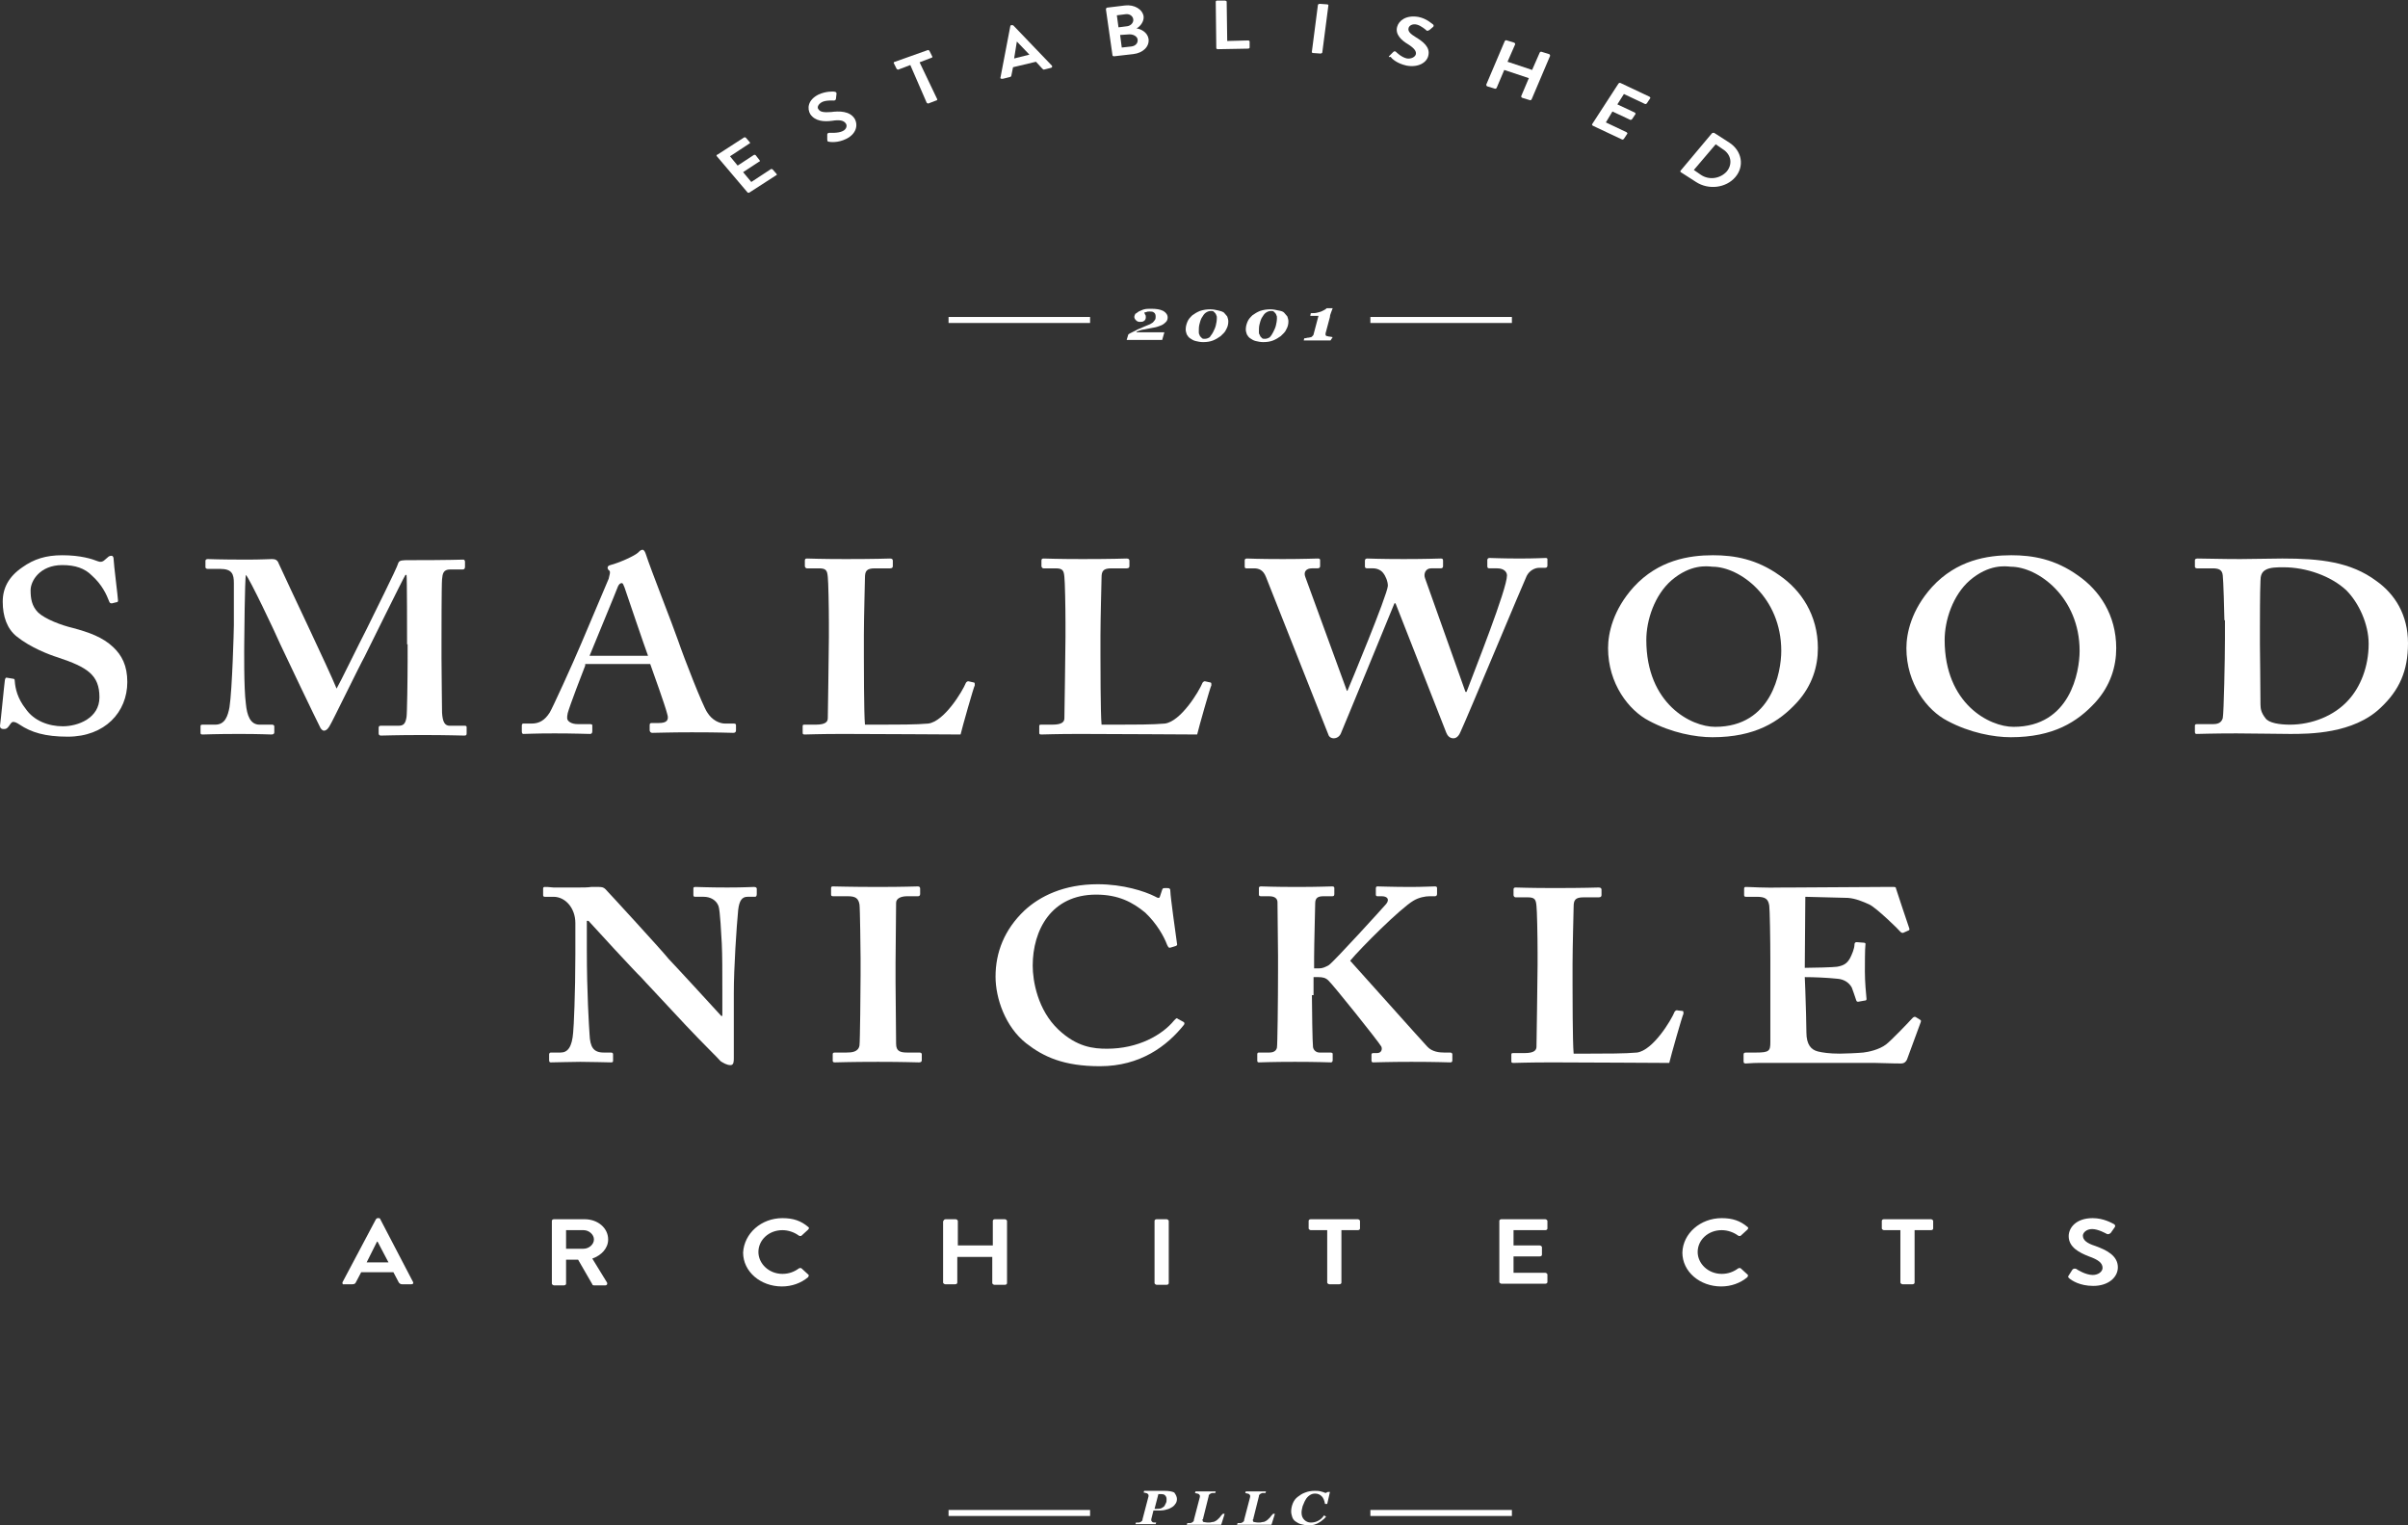 <?xml version="1.0" encoding="utf-8"?>
<!-- Generator: Adobe Illustrator 18.1.0, SVG Export Plug-In . SVG Version: 6.00 Build 0)  -->
<!DOCTYPE svg PUBLIC "-//W3C//DTD SVG 1.0//EN" "http://www.w3.org/TR/2001/REC-SVG-20010904/DTD/svg10.dtd">
<svg version="1.0" id="Layer_1" xmlns="http://www.w3.org/2000/svg" xmlns:xlink="http://www.w3.org/1999/xlink" x="0px" y="0px"
	 viewBox="0 0 440.7 279.1" enable-background="new 0 0 440.7 279.1" xml:space="preserve">
<rect x="0" y="0" width="440.7" height="279.1" fill="#333333" stroke="none"/>
<g>
	<g>
		<path fill="#FFFFFF" d="M2.4,124.2c0.2,0,0.3,0.1,0.3,0.4c0.1,1.4,0.5,3.2,2,5.1c1.5,2.2,4.2,3.2,6.8,3.2c2.8,0,6.7-1.5,6.7-5.3
			c0-4.1-2.2-5.5-7.6-7.3c-1.6-0.5-5-1.8-7.5-3.8c-1.8-1.4-2.6-3.7-2.6-6.4c0-2.5,1.1-4.6,3.6-6.3c2.1-1.5,4.3-2.2,7.3-2.2
			c3.4,0,5.5,0.7,6.5,1.1c0.5,0.2,0.8,0.1,1.1-0.1l0.7-0.6c0.2-0.2,0.4-0.3,0.7-0.3c0.3,0,0.4,0.3,0.4,0.7c0,0.7,0.8,7,0.8,7.5
			c0,0.2-0.1,0.3-0.3,0.3l-0.8,0.2c-0.2,0-0.4,0-0.5-0.3c-0.5-1.3-1.3-3.1-3.2-4.8c-1.3-1.3-3-1.9-5.4-1.9c-4.1,0-5.8,2.9-5.8,4.6
			c0,1.5,0.2,2.9,1.4,4.1c1.3,1.2,4.2,2.3,6.3,2.8c3,0.8,5.5,1.7,7.4,3.5c1.6,1.5,2.6,3.4,2.6,6.4c0,5.5-4.1,10-10.9,10
			c-4.2,0-6.7-0.8-8.8-2.2c-0.6-0.4-0.9-0.5-1.2-0.5s-0.5,0.4-0.8,0.8s-0.5,0.5-0.9,0.5S0,133.3,0,132.8c0.1-0.5,0.8-7.8,0.9-8.4
			c0.1-0.3,0.1-0.4,0.3-0.4L2.4,124.2z"/>
		<path fill="#FFFFFF" d="M74.5,117.9c0-1.4,0-12.5-0.1-12.7h-0.2c-0.4,0.6-6.9,13.8-7.5,15c-0.8,1.4-6,12.1-6.3,12.5
			c-0.2,0.4-0.6,1-1.1,1c-0.3,0-0.6-0.3-0.8-0.8c-0.2-0.3-6.9-14.3-7.2-15c-0.9-2.1-5.7-12.2-6.3-12.7c-0.2,0.6-0.3,12-0.3,12.5
			s-0.1,8.2,0.3,11.1c0.2,2.1,0.8,3.8,2.5,3.8h2.3c0.3,0,0.4,0.2,0.4,0.3v1.1c0,0.2-0.1,0.4-0.5,0.4c-0.5,0-2-0.1-5.9-0.1
			c-4.4,0-6.2,0.1-6.7,0.1c-0.4,0-0.4-0.1-0.4-0.4v-1.1c0-0.1,0-0.3,0.3-0.3h2.4c1.8,0,2.3-1.6,2.6-3.2c0.5-3.2,0.8-14.2,0.8-15
			v-7.7c0-1.6-0.3-2.6-2.5-2.6h-2.3c-0.3,0-0.4-0.2-0.4-0.3v-1.2c0-0.1,0.1-0.3,0.4-0.3c0.5,0,1.9,0.1,7.3,0.1
			c2.5,0,3.9-0.1,4.5-0.1s1,0.2,1.2,0.8c1.9,4.2,9.1,19.2,10.6,22.9c0.5-0.8,4.1-8.2,5.5-10.9c0.9-1.9,5.6-11.2,5.8-12.1
			c0.2-0.5,0.8-0.5,2-0.5c7.5,0,9.3-0.1,9.9-0.1c0.2,0,0.3,0.2,0.3,0.4v0.9c0,0.3-0.1,0.5-0.4,0.5h-2.3c-1.3,0-1.4,0.8-1.5,1.8
			c-0.1,1-0.1,10-0.1,11.2v3.2c0,2.7,0.1,9.3,0.1,10c0.1,1.7,0.5,2.4,1.4,2.4h2.8c0.3,0,0.3,0.2,0.3,0.3v1c0,0.3,0,0.5-0.4,0.5
			c-0.6,0-3.1-0.1-7.6-0.1c-5,0-7,0.1-7.7,0.1c-0.3,0-0.4-0.2-0.4-0.4v-1c0-0.3,0.1-0.4,0.4-0.4h3.2c0.9,0,1.3-0.3,1.5-1.6
			c0.1-0.5,0.2-6.9,0.2-10.5V117.9z"/>
		<path fill="#FFFFFF" d="M107.1,121.8c-0.4,1-2.9,7.5-3.2,8.7c-0.1,0.4-0.1,0.7-0.1,0.9c0,0.6,0.8,1.1,1.9,1.1h2.2
			c0.4,0,0.5,0.1,0.5,0.2v1.1c0,0.3-0.1,0.5-0.4,0.5c-0.7,0-2.9-0.1-6.5-0.1c-3.8,0-4.9,0.1-5.7,0.1c-0.3,0-0.3-0.3-0.3-0.6v-0.9
			c0-0.3,0.1-0.4,0.3-0.4h1.5c1.4,0,2.4-0.6,3.3-2c0.5-0.8,4.2-8.9,5.8-12.7l5-11.8c0.1-0.5,0.4-1.3,0.1-1.5
			c-0.2-0.1-0.3-0.4-0.3-0.5c0-0.2,0.1-0.4,0.5-0.5c1.6-0.4,4.5-1.7,5.1-2.3c0.3-0.3,0.5-0.5,0.8-0.5c0.3,0,0.5,0.5,0.6,0.8
			c0.9,2.8,4.9,12.9,5.9,15.8c1.2,3.5,4.5,11.9,5.3,13.1c0.9,1.5,2.3,2.1,3.3,2.1h1.6c0.3,0,0.4,0.1,0.4,0.3v0.9
			c0,0.3-0.1,0.5-0.5,0.5c-0.9,0-2-0.1-7.6-0.1c-4.3,0-6.1,0.1-7.2,0.1c-0.4,0-0.5-0.3-0.5-0.5v-0.9c0-0.3,0.1-0.4,0.4-0.4h1.3
			c1.4,0,1.9-0.5,1.5-1.7c-0.4-1.6-2.5-7.4-3.1-9.1H107.1z M118.6,120c-0.5-1.3-4-11.6-4.3-12.5c-0.2-0.5-0.3-0.8-0.5-0.8
			c-0.3,0-0.5,0.2-0.7,0.6c-0.2,0.6-4.8,11.7-5.2,12.7H118.6z"/>
		<path fill="#FFFFFF" d="M178.3,124.9c0.1,0.1,0.1,0.2,0.1,0.5c-0.2,0.3-2.3,7.7-2.6,9c-1.3,0-16.2-0.1-21.4-0.1
			c-4.6,0-6.5,0.1-7.1,0.1c-0.4,0-0.4-0.1-0.4-0.4v-1c0-0.3,0-0.4,0.3-0.4h2.1c1.9,0,2.2-0.6,2.2-1.2c0-0.8,0.2-12.1,0.2-14.8V114
			c0-2.9-0.1-7.7-0.2-8.4c-0.1-1.2-0.3-1.6-1.6-1.6h-2.2c-0.3,0-0.4-0.3-0.4-0.4v-1c0-0.3,0.1-0.4,0.4-0.4c0.5,0,2.4,0.1,7.1,0.1
			c5.6,0,7.7-0.1,8.1-0.1s0.5,0.2,0.5,0.4v1c0,0.2-0.1,0.4-0.5,0.4h-2.8c-1.5,0-1.8,0.5-1.8,1.7c0,0.6-0.2,7.4-0.2,10.5v3.9
			c0,0.8,0,10.5,0.2,12.5h2.9c2.9,0,6.6,0,8.7-0.2c2.9-0.4,6.2-5.8,6.9-7.5c0.2-0.2,0.3-0.3,0.6-0.2L178.3,124.9z"/>
		<path fill="#FFFFFF" d="M221.6,124.9c0.1,0.1,0.1,0.2,0.1,0.5c-0.2,0.3-2.3,7.7-2.6,9c-1.3,0-16.2-0.1-21.4-0.1
			c-4.6,0-6.5,0.1-7.1,0.1c-0.4,0-0.4-0.1-0.4-0.4v-1c0-0.3,0-0.4,0.3-0.4h2.1c1.9,0,2.2-0.6,2.2-1.2c0-0.8,0.2-12.1,0.2-14.8V114
			c0-2.9-0.1-7.7-0.2-8.4c-0.1-1.2-0.3-1.6-1.6-1.6h-2.2c-0.3,0-0.4-0.3-0.4-0.4v-1c0-0.3,0.1-0.4,0.4-0.4c0.5,0,2.4,0.1,7.1,0.1
			c5.6,0,7.7-0.1,8.1-0.1s0.5,0.2,0.5,0.4v1c0,0.2-0.1,0.4-0.5,0.4h-2.8c-1.5,0-1.8,0.5-1.8,1.7c0,0.6-0.2,7.4-0.2,10.5v3.9
			c0,0.8,0,10.5,0.2,12.5h2.9c2.9,0,6.6,0,8.7-0.2c2.9-0.4,6.2-5.8,6.9-7.5c0.2-0.2,0.3-0.3,0.6-0.2L221.6,124.9z"/>
		<path fill="#FFFFFF" d="M231.7,105.6c-0.5-1.3-1.3-1.6-2.2-1.6h-1.4c-0.2,0-0.3-0.1-0.3-0.3v-1.2c0-0.2,0.2-0.3,0.4-0.3
			c0.4,0,2,0.1,6.6,0.1c3.7,0,5.9-0.1,6.4-0.1c0.3,0,0.4,0.1,0.4,0.3v1.1c0,0.2-0.1,0.4-0.5,0.4h-1c-1,0-1.6,0.6-1.2,1.6l7.6,20.8
			l0.1,0c0.4-0.9,7.3-17.5,7.4-19.2c0-0.8-0.4-1.8-0.9-2.4c-0.4-0.5-1.1-0.8-1.8-0.8h-1.1c-0.2,0-0.4-0.1-0.4-0.3v-1.1
			c0-0.2,0.1-0.4,0.4-0.4c0.4,0,2.3,0.1,6.7,0.1c4.3,0,6.3-0.1,6.8-0.1c0.3,0,0.4,0.1,0.4,0.4v1c0,0.2-0.1,0.4-0.4,0.4h-1.8
			c-1,0-1.4,1-1.1,1.8l7.4,20.8h0.2c1.5-4,7.4-18.8,7.4-21.3c0-0.6-0.5-1.3-1.8-1.3h-1.4c-0.3,0-0.4-0.1-0.4-0.4v-1.1
			c0-0.2,0.1-0.4,0.4-0.4c0.5,0,2.3,0.1,5.5,0.1c2.9,0,4.4-0.1,4.8-0.1c0.2,0,0.3,0.1,0.3,0.2v1.2c0,0.2-0.1,0.4-0.4,0.4h-1.1
			c-0.8,0-1.8,0.5-2.3,1.5c-0.5,1-11,26.2-12.1,28.5c-0.2,0.5-0.6,1.2-1.3,1.2c-0.7,0-1.1-0.5-1.3-1l-9.3-23.7h-0.2
			c-0.5,1.3-9.6,23.3-9.8,23.8c-0.2,0.5-0.7,0.9-1.3,0.9c-0.5,0-0.9-0.3-1-0.7L231.7,105.6z"/>
		<path fill="#FFFFFF" d="M325.7,105.3c3.9,2.7,7,7.2,7,13.3c0,3.3-1,6.8-3.8,9.9c-3.3,3.6-7.7,6.4-15.5,6.4c-3.1,0-7.5-0.8-11.6-3
			c-3.7-1.9-7.5-6.8-7.5-13.3c0-2.7,0.9-7,4.7-11.2c4.5-4.9,10.1-5.8,14.5-5.8C317.4,101.6,321.5,102.3,325.7,105.3z M305.9,106.2
			c-3.1,2.7-4.6,7.3-4.6,10.9c0,11.7,8.2,15.9,12.6,15.9c10.4,0,12.1-10.1,12.1-13.9c0-9.8-7.6-15.4-12.6-15.4
			C312.4,103.6,309.4,103.2,305.9,106.2z"/>
		<path fill="#FFFFFF" d="M380.3,105.3c3.9,2.7,7,7.2,7,13.3c0,3.3-1,6.8-3.8,9.9c-3.3,3.6-7.7,6.4-15.5,6.4c-3.1,0-7.5-0.8-11.6-3
			c-3.7-1.9-7.5-6.8-7.5-13.3c0-2.7,0.9-7,4.7-11.2c4.5-4.9,10.1-5.8,14.5-5.8C372,101.6,376.1,102.3,380.3,105.3z M360.5,106.2
			c-3.1,2.7-4.6,7.3-4.6,10.9c0,11.7,8.2,15.9,12.6,15.9c10.4,0,12.1-10.1,12.1-13.9c0-9.8-7.6-15.4-12.6-15.4
			C367,103.6,364,103.2,360.5,106.2z"/>
		<path fill="#FFFFFF" d="M407.1,113.5c0-1.2-0.2-7.6-0.3-8.2c-0.1-1.1-0.8-1.3-1.9-1.3h-2.8c-0.2,0-0.4-0.1-0.4-0.3v-1.2
			c0-0.2,0.2-0.3,0.5-0.3c1.5,0,4.2,0.1,7.8,0.1c2.6,0,5.2-0.1,7.7-0.1c6.9,0,12.5,0.6,17.2,4.1c3.4,2.4,5.8,6.2,5.8,11.4
			c0,5.1-1.6,8.6-5,11.8c-5,4.8-13.1,4.8-16.6,4.8c-2,0-7.2-0.1-9.8-0.1c-4.5,0-6.6,0.1-7.3,0.1c-0.2,0-0.3-0.1-0.3-0.4v-1.1
			c0-0.2,0.1-0.3,0.4-0.3h3c1,0,1.5-0.4,1.7-1.1c0.2-0.9,0.4-11.1,0.4-14.5V113.5z M413.6,117.9c0,0.5,0.1,8.2,0.1,11
			c0,0.9,0.2,1.6,0.9,2.5c0.6,0.9,2.6,1.2,4.5,1.2c4,0,8.1-1.6,10.7-4.5c2.2-2.4,3.7-6.1,3.7-10.3c0-3.6-1.8-7.5-4.1-9.8
			c-2.8-2.6-7.3-4.2-11.5-4.2c-1.1,0-2.5,0-3.3,0.5c-0.7,0.4-0.9,1.1-0.9,2c-0.1,1.9-0.1,7.7-0.1,8.5V117.9z"/>
		<path fill="#FFFFFF" d="M107.4,173.9c0,7.7,0.4,14,0.5,15.4c0.1,2.3,0.7,3.3,2.6,3.3h1.3c0.4,0,0.4,0.2,0.4,0.4v1
			c0,0.3,0,0.4-0.4,0.4c-0.5,0-3.6-0.1-5.6-0.1c-1.3,0-4.8,0.1-5.4,0.1c-0.2,0-0.3-0.1-0.3-0.4v-1.1c0-0.1,0.1-0.3,0.3-0.3h1.8
			c1.3,0,2.1-1,2.3-3.7c0.1-0.8,0.4-7.1,0.4-14.3v-5.7c0-2.7-1.8-4.8-4-4.8h-1.6c-0.2,0-0.3-0.1-0.3-0.3v-1.2c0-0.2,0.1-0.3,0.3-0.3
			c0.3,0,0.7,0,1.6,0.1c0.9,0,2.3,0,4.6,0c0.9,0,1.6,0,2.3-0.1c0.7,0,1.1,0,1.4,0c0.6,0,0.9,0.1,1.2,0.4
			c0.5,0.5,10.6,11.5,11.6,12.8c0.7,0.7,8.8,9.5,9.6,10.4h0.2v-4.7c0-4,0-6.2-0.1-8.5c-0.1-1.7-0.3-6.1-0.6-6.9
			c-0.4-1.1-1.5-1.7-2.7-1.7h-1.6c-0.3,0-0.3-0.2-0.3-0.4v-1c0-0.3,0-0.4,0.4-0.4c0.6,0,2.3,0.1,5.8,0.1c3.1,0,4.3-0.1,4.9-0.1
			c0.4,0,0.5,0.2,0.5,0.3v1c0,0.3-0.1,0.5-0.3,0.5h-1.4c-1,0-1.5,0.7-1.7,2.4c-0.3,3.1-0.8,10.6-0.8,15.2v11.9c0,0.6,0,1.3-0.6,1.3
			c-0.7,0-1.3-0.4-1.8-0.7c-0.4-0.5-3.2-3.2-6.4-6.6c-3.6-3.9-7.6-8.1-8.2-8.8c-0.7-0.6-9-9.6-9.6-10.3h-0.3V173.9z"/>
		<path fill="#FFFFFF" d="M163.9,179.7c0,0.5,0.1,10.8,0.1,11.3c0,1.4,0.8,1.6,2.1,1.6h2.2c0.2,0,0.4,0.1,0.4,0.3v1.1
			c0,0.3-0.2,0.4-0.5,0.4c-0.6,0-2.7-0.1-7.5-0.1c-5.2,0-7.4,0.1-7.9,0.1c-0.3,0-0.4-0.1-0.4-0.3v-1.2c0-0.2,0.1-0.3,0.4-0.3h2.1
			c1,0,2.2-0.1,2.4-1.3c0.1-0.6,0.2-10.4,0.2-12.8v-3.2c0-1.1-0.1-9.2-0.2-9.8c-0.2-1.1-0.7-1.5-2.1-1.5h-2.7
			c-0.3,0-0.4-0.1-0.4-0.3v-1.2c0-0.2,0.1-0.3,0.3-0.3c0.6,0,3.3,0.1,8.3,0.1c4.9,0,6.6-0.1,7.3-0.1c0.3,0,0.4,0.2,0.4,0.4v1
			c0,0.3-0.2,0.4-0.4,0.4h-2c-1.1,0-2,0.4-2,1.2c0,0.5-0.1,10.4-0.1,10.9V179.7z"/>
		<path fill="#FFFFFF" d="M216.6,187c0.2,0.1,0.2,0.3,0.1,0.5c-3.1,3.9-8,7.6-15.4,7.6c-6.6,0-10.3-1.7-13.5-4.2
			c-3.8-3-5.6-8.2-5.6-12.2c0-4.4,1.6-8.6,5.3-12.1c2.8-2.6,7.2-4.8,13.4-4.8c4.7,0,8.6,1.3,10.4,2.2c0.7,0.4,0.9,0.4,1,0l0.4-1.2
			c0.1-0.3,0.2-0.3,0.8-0.3s0.7,0.1,0.7,0.7c0,0.8,1,8,1.2,9.4c0.1,0.3,0,0.4-0.2,0.5l-1,0.3c-0.3,0.1-0.4-0.1-0.6-0.5
			c-0.6-1.6-1.9-3.9-4-5.9c-2.3-1.9-4.9-3.3-9-3.3c-8.2,0-11.6,6.5-11.6,13c0,2.8,0.9,8.1,4.7,11.7c3.4,3.2,6.4,3.5,8.9,3.5
			c5.7,0,10.1-2.5,12.3-5.2c0.3-0.3,0.5-0.5,0.6-0.3L216.6,187z"/>
		<path fill="#FFFFFF" d="M240.1,182.1c0,2.3,0.1,8.8,0.2,9.5c0.1,0.6,0.6,1,1.2,1h2c0.2,0,0.4,0.1,0.4,0.2v1.2
			c0,0.2-0.1,0.4-0.3,0.4c-0.6,0-2.2-0.1-6.6-0.1s-6.1,0.1-6.6,0.1c-0.2,0-0.3-0.1-0.3-0.3v-1.2c0-0.2,0.1-0.3,0.3-0.3h1.9
			c0.9,0,1.3-0.4,1.4-0.9c0.1-0.4,0.2-8.6,0.2-14.1V175c0-0.8-0.1-9.5-0.1-9.9c0-0.5-0.3-1.1-1.5-1.1h-1.5c-0.3,0-0.4-0.1-0.4-0.3
			v-1.2c0-0.2,0.1-0.3,0.4-0.3c0.6,0,2.2,0.1,6.6,0.1c4,0,5.7-0.1,6.4-0.1c0.3,0,0.4,0.1,0.4,0.3v1.1c0,0.3-0.1,0.4-0.4,0.4h-1.6
			c-1,0-1.5,0.3-1.5,1.3c0,0.7-0.2,7.7-0.2,9.9v2h0.9c0.6,0,1.1-0.2,1.8-0.6c1-0.7,9.9-10.5,10.5-11.2c0.7-0.9,0.1-1.4-0.8-1.4h-0.8
			c-0.2,0-0.3-0.1-0.3-0.3v-1.1c0-0.3,0.1-0.4,0.3-0.4c0.6,0,2.7,0.1,6.1,0.1c2.1,0,3.8-0.1,4.4-0.1c0.3,0,0.4,0.1,0.4,0.3v1.1
			c0,0.3-0.2,0.4-0.4,0.4h-1c-0.7,0-1.9,0.2-2.9,0.8c-2.4,1.4-9.7,8.7-11.6,11c2.1,2.3,12.6,14.1,14.1,15.7c0.9,1,2.3,1.1,3.1,1.1
			h1.1c0.3,0,0.4,0.2,0.4,0.3v1.1c0,0.3-0.1,0.4-0.4,0.4c-0.5,0-2.4-0.1-7.1-0.1c-4.3,0-6.3,0.1-7,0.1c-0.2,0-0.3-0.1-0.3-0.4V193
			c0-0.2,0.1-0.3,0.3-0.3h0.7c0.9,0,1-0.8,0.8-1.2c-0.5-0.9-8.9-11.4-9.7-12.1c-0.5-0.5-1.1-0.6-1.8-0.6h-0.9V182.1z"/>
		<path fill="#FFFFFF" d="M308,185c0.1,0.1,0.1,0.2,0.1,0.5c-0.2,0.3-2.3,7.7-2.6,9c-1.3,0-16.2-0.1-21.4-0.1
			c-4.6,0-6.5,0.1-7.1,0.1c-0.4,0-0.4-0.1-0.4-0.4v-1c0-0.3,0-0.4,0.3-0.4h2.1c1.9,0,2.2-0.6,2.2-1.2c0-0.8,0.2-12.1,0.2-14.8v-2.5
			c0-2.9-0.1-7.7-0.2-8.4c-0.1-1.2-0.3-1.6-1.6-1.6h-2.2c-0.3,0-0.4-0.3-0.4-0.4v-1c0-0.3,0.1-0.4,0.4-0.4c0.5,0,2.4,0.1,7.1,0.1
			c5.6,0,7.7-0.1,8.1-0.1s0.5,0.2,0.5,0.4v1c0,0.2-0.1,0.4-0.5,0.4h-2.8c-1.5,0-1.8,0.5-1.8,1.7c0,0.6-0.2,7.4-0.2,10.5v3.9
			c0,0.8,0,10.5,0.2,12.5h2.9c2.9,0,6.6,0,8.7-0.2c2.9-0.4,6.2-5.8,6.9-7.5c0.2-0.2,0.3-0.3,0.6-0.2L308,185z"/>
		<path fill="#FFFFFF" d="M330.4,181.2c0.1,2.4,0.2,6.8,0.2,7.7c0,2.3,0.9,3.2,2.1,3.5c0.8,0.2,2.1,0.4,4,0.4c0.9,0,3.3-0.1,4.3-0.2
			c0.9-0.1,2.9-0.5,4.2-1.5c0.9-0.7,3.8-3.7,4.8-4.8c0.2-0.2,0.4-0.3,0.6-0.2l0.8,0.5c0.2,0.1,0.2,0.2,0.1,0.5l-2.5,6.8
			c-0.2,0.4-0.5,0.7-1.1,0.7c-0.3,0-1.4,0-4.6-0.1c-3.2,0-8.6,0-17.2,0c-1.9,0-3.3,0-4.4,0c-1,0-1.8,0.1-2.2,0.1
			c-0.3,0-0.4-0.1-0.4-0.4V193c0-0.3,0.1-0.4,0.5-0.4h1.8c2.4,0,2.6-0.3,2.6-1.9v-15.1c0-3.7-0.1-9.3-0.2-9.9
			c-0.2-1.2-0.7-1.6-2.3-1.6h-2c-0.2,0-0.3-0.1-0.3-0.3v-1.2c0-0.2,0.1-0.3,0.3-0.3c1.1,0,3,0.2,7.2,0.1h1.4
			c2.3,0,14.1-0.1,16.4-0.1c0.8,0,1.8,0,2.1,0c0.3,0,0.4,0.1,0.4,0.3c0.2,0.6,2.2,6.7,2.4,7.2c0.1,0.3,0.1,0.4-0.2,0.5l-0.9,0.4
			c-0.2,0-0.3,0-0.5-0.2c-0.2-0.3-4.4-4.4-5.7-5c-1.1-0.5-2.5-1.1-3.9-1.2l-7.8-0.2l-0.1,13c1.5,0,5.3-0.1,5.9-0.2
			c1.1-0.2,1.8-0.5,2.4-1.6c0.3-0.6,0.8-1.7,0.8-2.5c0-0.3,0.2-0.4,0.4-0.4l1.3,0.1c0.2,0,0.4,0.1,0.3,0.4c-0.1,0.7-0.1,3.7-0.1,4.9
			c0,1.8,0.2,4,0.3,5c0,0.2-0.1,0.3-0.4,0.3l-1.1,0.2c-0.2,0-0.3,0-0.4-0.3c-0.2-0.7-0.6-1.7-0.8-2.3c-0.5-0.9-1.4-1.5-2.6-1.6
			c-1.9-0.2-4.3-0.3-6-0.3L330.4,181.2z"/>
		<path fill="#FFFFFF" d="M62.7,234.6l6.1-11.5c0.1-0.1,0.2-0.2,0.3-0.2h0.2c0.2,0,0.3,0.1,0.3,0.2l6,11.5c0.1,0.2,0,0.4-0.3,0.4
			h-1.7c-0.3,0-0.4-0.1-0.6-0.3l-1-1.9h-5.9l-1,1.9c-0.1,0.2-0.3,0.3-0.6,0.3H63C62.7,235.1,62.6,234.8,62.7,234.6z M71.1,231
			l-2-3.8h-0.1l-1.9,3.8H71.1z"/>
		<path fill="#FFFFFF" d="M101,223.4c0-0.2,0.2-0.3,0.4-0.3h5.6c2.4,0,4.3,1.6,4.3,3.7c0,1.6-1.2,2.9-2.9,3.5l2.7,4.4
			c0.1,0.2,0,0.5-0.3,0.5h-2.1c-0.2,0-0.3-0.1-0.3-0.2l-2.6-4.5h-2.2v4.4c0,0.2-0.2,0.3-0.4,0.3h-1.8c-0.2,0-0.4-0.2-0.4-0.3V223.4z
			 M106.8,228.5c1,0,1.9-0.8,1.9-1.7c0-0.9-0.9-1.7-1.9-1.7h-3.2v3.4H106.8z"/>
		<path fill="#FFFFFF" d="M143.2,222.9c2,0,3.4,0.5,4.7,1.6c0.2,0.1,0.2,0.3,0,0.5l-1.2,1.1c-0.1,0.1-0.3,0.1-0.5,0
			c-0.8-0.6-1.9-1-3-1c-2.5,0-4.4,1.8-4.4,4c0,2.1,1.9,4,4.4,4c1.2,0,2.2-0.4,3-1c0.2-0.1,0.4-0.1,0.5,0l1.2,1.1
			c0.2,0.1,0.1,0.3,0,0.5c-1.3,1.1-3,1.7-4.8,1.7c-3.9,0-7.1-2.7-7.1-6.2C136.2,225.7,139.3,222.9,143.2,222.9z"/>
		<path fill="#FFFFFF" d="M172.7,223.4c0-0.2,0.2-0.3,0.4-0.3h1.8c0.2,0,0.4,0.2,0.4,0.3v4.5h6.4v-4.5c0-0.2,0.2-0.3,0.4-0.3h1.8
			c0.2,0,0.4,0.2,0.4,0.3v11.4c0,0.2-0.2,0.3-0.4,0.3H182c-0.2,0-0.4-0.2-0.4-0.3V230h-6.4v4.7c0,0.2-0.2,0.3-0.4,0.3H173
			c-0.2,0-0.4-0.2-0.4-0.3V223.4z"/>
		<path fill="#FFFFFF" d="M211.3,223.4c0-0.2,0.2-0.3,0.4-0.3h1.8c0.2,0,0.4,0.2,0.4,0.3v11.4c0,0.2-0.2,0.3-0.4,0.3h-1.8
			c-0.2,0-0.4-0.2-0.4-0.3V223.4z"/>
		<path fill="#FFFFFF" d="M242.9,225.1h-3c-0.2,0-0.4-0.2-0.4-0.3v-1.4c0-0.2,0.2-0.3,0.4-0.3h8.6c0.2,0,0.4,0.2,0.4,0.3v1.4
			c0,0.2-0.2,0.3-0.4,0.3h-3v9.6c0,0.2-0.2,0.3-0.4,0.3h-1.8c-0.2,0-0.4-0.2-0.4-0.3V225.1z"/>
		<path fill="#FFFFFF" d="M274.4,223.4c0-0.2,0.2-0.3,0.4-0.3h8c0.2,0,0.4,0.2,0.4,0.3v1.4c0,0.2-0.2,0.3-0.4,0.3H277v2.8h4.8
			c0.2,0,0.4,0.2,0.4,0.3v1.4c0,0.2-0.2,0.3-0.4,0.3H277v3h5.8c0.2,0,0.4,0.2,0.4,0.3v1.4c0,0.2-0.2,0.3-0.4,0.3h-8
			c-0.2,0-0.4-0.2-0.4-0.3V223.4z"/>
		<path fill="#FFFFFF" d="M315.1,222.9c2,0,3.4,0.5,4.7,1.6c0.2,0.1,0.2,0.3,0,0.5l-1.2,1.1c-0.1,0.1-0.3,0.1-0.5,0
			c-0.8-0.6-1.9-1-3-1c-2.5,0-4.4,1.8-4.4,4c0,2.1,1.9,4,4.4,4c1.2,0,2.2-0.4,3-1c0.2-0.1,0.4-0.1,0.5,0l1.2,1.1
			c0.2,0.1,0.1,0.3,0,0.5c-1.3,1.1-3,1.7-4.8,1.7c-3.9,0-7.1-2.7-7.1-6.2C308,225.7,311.2,222.9,315.1,222.9z"/>
		<path fill="#FFFFFF" d="M347.8,225.1h-3c-0.2,0-0.4-0.2-0.4-0.3v-1.4c0-0.2,0.2-0.3,0.4-0.3h8.6c0.2,0,0.4,0.2,0.4,0.3v1.4
			c0,0.2-0.2,0.3-0.4,0.3h-3v9.6c0,0.2-0.2,0.3-0.4,0.3h-1.8c-0.2,0-0.4-0.2-0.4-0.3V225.1z"/>
		<path fill="#FFFFFF" d="M378.6,233.4l0.7-1.1c0.2-0.2,0.5-0.2,0.7-0.1c0.1,0.1,1.7,1.1,3,1.1c1,0,1.8-0.6,1.8-1.3
			c0-0.9-0.8-1.5-2.5-2.1c-1.8-0.7-3.7-1.7-3.7-3.7c0-1.5,1.3-3.3,4.4-3.3c2,0,3.5,0.9,3.9,1.1c0.2,0.1,0.3,0.4,0.1,0.6l-0.7,1
			c-0.2,0.2-0.5,0.3-0.7,0.2c-0.2-0.1-1.6-0.9-2.7-0.9c-1.1,0-1.7,0.7-1.7,1.2c0,0.8,0.7,1.4,2.3,1.9c1.9,0.7,4.1,1.7,4.1,3.9
			c0,1.8-1.7,3.4-4.5,3.4c-2.5,0-3.9-1-4.3-1.3C378.5,233.7,378.4,233.7,378.6,233.4z"/>
	</g>
	<g>
		<path fill="#FFFFFF" d="M131.2,28.6c-0.1-0.1-0.1-0.3,0.1-0.3l4.8-3.1c0.1-0.1,0.3-0.1,0.4,0l0.7,0.8c0.1,0.1,0.1,0.3-0.1,0.3
			l-3.5,2.3l1.4,1.7l2.9-1.9c0.1-0.1,0.3-0.1,0.4,0l0.7,0.9c0.1,0.1,0.1,0.3-0.1,0.3l-2.9,1.9l1.5,1.8l3.5-2.3
			c0.1-0.1,0.3-0.1,0.4,0l0.7,0.8c0.1,0.1,0.1,0.3-0.1,0.3l-4.8,3.1c-0.1,0.1-0.3,0.1-0.4,0L131.2,28.6z"/>
		<path fill="#FFFFFF" d="M151.4,25.5l0-0.9c0-0.2,0.2-0.3,0.4-0.3c0.1,0,1.6,0.1,2.4-0.3c0.7-0.3,0.9-1,0.6-1.4
			c-0.4-0.6-1.2-0.7-2.5-0.5c-1.5,0.2-3.1,0.1-4-1.2c-0.6-1-0.5-2.6,1.5-3.6c1.3-0.6,2.7-0.6,3-0.5c0.2,0,0.3,0.2,0.3,0.3l-0.1,0.9
			c0,0.2-0.1,0.4-0.4,0.4c-0.1,0-1.5-0.1-2.2,0.3c-0.7,0.4-0.9,1-0.6,1.3c0.3,0.5,1,0.6,2.3,0.5c1.5-0.2,3.4-0.2,4.3,1.2
			c0.7,1.2,0.3,2.8-1.5,3.7c-1.6,0.8-3,0.6-3.4,0.5C151.5,25.8,151.4,25.8,151.4,25.5z"/>
		<path fill="#FFFFFF" d="M166.6,11.9l-2.1,0.8c-0.1,0.1-0.3,0-0.4-0.1l-0.5-1c-0.1-0.1,0-0.3,0.2-0.3l5.9-2.1
			c0.2-0.1,0.3,0,0.4,0.1l0.5,1c0.1,0.1,0,0.3-0.2,0.3l-2.1,0.8l3.2,6.7c0.1,0.1,0,0.3-0.2,0.3l-1.3,0.5c-0.1,0.1-0.3,0-0.4-0.1
			L166.6,11.9z"/>
		<path fill="#FFFFFF" d="M183.1,14.2l1.8-9.4c0-0.1,0.1-0.2,0.2-0.2l0.1,0c0.1,0,0.2,0,0.3,0.1l7,7.3c0.1,0.1,0.1,0.3-0.1,0.4
			l-1.2,0.3c-0.2,0.1-0.3,0-0.5-0.2l-1.1-1.2l-4.2,1l-0.3,1.5c0,0.1-0.1,0.3-0.3,0.3l-1.2,0.3C183.2,14.5,183,14.3,183.1,14.2z
			 M188.4,10l-2.3-2.4l0,0l-0.5,3.1L188.4,10z"/>
		<path fill="#FFFFFF" d="M202.4,1.7c0-0.1,0.1-0.3,0.2-0.3l3.3-0.4c1.7-0.2,3.2,0.7,3.4,2c0.1,1-0.7,1.9-1.3,2.2
			c0.8,0.1,2,0.7,2.2,1.9c0.2,1.4-1,2.6-2.8,2.8l-3.5,0.4c-0.2,0-0.3-0.1-0.3-0.2L202.4,1.7z M206.3,4.8c0.7-0.1,1.2-0.7,1.1-1.3
			c-0.1-0.6-0.7-1-1.4-0.9l-1.6,0.2l0.3,2.2L206.3,4.8z M207.1,8.5c0.7-0.1,1.2-0.6,1.1-1.3c-0.1-0.6-0.9-1-1.7-0.9L205,6.4l0.3,2.3
			L207.1,8.5z"/>
		<path fill="#FFFFFF" d="M222.5,0.3c0-0.1,0.1-0.2,0.3-0.2l1.4,0c0.1,0,0.3,0.1,0.3,0.2l0.1,7.2l3.8-0.1c0.2,0,0.3,0.1,0.3,0.2
			l0,1.1c0,0.1-0.1,0.2-0.3,0.2L222.9,9c-0.2,0-0.3-0.1-0.3-0.2L222.5,0.3z"/>
		<path fill="#FFFFFF" d="M241.2,0.9c0-0.1,0.2-0.2,0.3-0.2l1.4,0.1c0.1,0,0.3,0.1,0.2,0.3l-1.1,8.5c0,0.1-0.2,0.2-0.3,0.2l-1.4-0.1
			c-0.1,0-0.3-0.1-0.2-0.3L241.2,0.9z"/>
		<path fill="#FFFFFF" d="M254.3,10.2l0.7-0.7c0.2-0.2,0.4-0.1,0.5,0c0.1,0.1,1,1,2,1.2c0.7,0.1,1.4-0.2,1.6-0.7
			c0.2-0.6-0.3-1.2-1.4-1.9c-1.2-0.7-2.4-1.8-2-3.2c0.3-1.1,1.6-2.2,3.9-1.8c1.5,0.3,2.4,1.2,2.7,1.4c0.1,0.1,0.1,0.3,0,0.4
			l-0.7,0.6c-0.2,0.1-0.4,0.2-0.5,0.1c-0.1-0.1-1-0.9-1.8-1.1c-0.8-0.2-1.4,0.2-1.5,0.6c-0.2,0.6,0.3,1.1,1.3,1.7
			c1.3,0.8,2.7,1.8,2.3,3.4c-0.3,1.3-1.9,2.2-4,1.8c-1.8-0.4-2.7-1.3-2.9-1.6C254.1,10.5,254.1,10.4,254.3,10.2z"/>
		<path fill="#FFFFFF" d="M275.4,7.5c0.1-0.1,0.2-0.2,0.4-0.1l1.3,0.4c0.2,0.1,0.2,0.2,0.2,0.3l-1.4,3.2l4.5,1.5l1.4-3.2
			c0.1-0.1,0.2-0.2,0.4-0.1l1.3,0.4c0.1,0,0.2,0.2,0.2,0.3l-3.4,8c-0.1,0.1-0.2,0.2-0.4,0.1l-1.3-0.4c-0.2-0.1-0.2-0.2-0.2-0.3
			l1.4-3.3l-4.5-1.5l-1.4,3.3c-0.1,0.1-0.2,0.2-0.4,0.1l-1.3-0.4c-0.1,0-0.2-0.2-0.2-0.3L275.4,7.5z"/>
		<path fill="#FFFFFF" d="M296.2,15.3c0.1-0.1,0.2-0.2,0.4-0.1l5.3,2.5c0.1,0.1,0.2,0.2,0.1,0.3l-0.6,0.9c-0.1,0.1-0.2,0.2-0.4,0.1
			l-3.8-1.8l-1.2,1.9l3.2,1.5c0.1,0.1,0.2,0.2,0.1,0.3l-0.6,0.9c-0.1,0.1-0.3,0.2-0.4,0.1l-3.2-1.5l-1.2,2l3.8,1.8
			c0.1,0.1,0.2,0.2,0.1,0.3l-0.6,0.9c-0.1,0.1-0.2,0.2-0.4,0.1l-5.3-2.5c-0.1-0.1-0.2-0.2-0.1-0.3L296.2,15.3z"/>
		<path fill="#FFFFFF" d="M313.3,24.4c0.1-0.1,0.3-0.1,0.4-0.1l2.8,1.8c2.3,1.5,2.8,4.3,1.1,6.3c-1.7,2-4.9,2.4-7.2,0.9l-2.8-1.8
			c-0.1-0.1-0.1-0.2,0-0.3L313.3,24.4z M311.3,32c1.5,1,3.5,0.7,4.7-0.6c1.1-1.3,0.9-3.1-0.7-4.1l-1.3-0.9l-4,4.7L311.3,32z"/>
	</g>
	<g>
		<g>
			<path fill="#FFFFFF" d="M215.4,274.3c0,0.3-0.1,0.7-0.3,0.9c-0.2,0.3-0.4,0.5-0.8,0.7c-0.3,0.2-0.7,0.3-1.1,0.4
				c-0.4,0.1-0.9,0.1-1.4,0.1h-0.7l-0.4,1.6c0,0,0,0.1,0,0.1c0,0,0,0.1,0,0.1c0,0.1,0.1,0.2,0.2,0.3c0.1,0.1,0.3,0.1,0.7,0.1
				l-0.1,0.3h-3.7l0.1-0.3c0.1,0,0.2,0,0.4,0c0.2,0,0.3,0,0.4-0.1c0.1,0,0.2-0.1,0.3-0.2c0.1-0.1,0.1-0.2,0.1-0.3l1.1-4.2
				c0-0.1,0-0.1,0-0.1c0,0,0-0.1,0-0.1c0-0.1-0.1-0.2-0.2-0.3c-0.1-0.1-0.4-0.1-0.7-0.2l0.1-0.3h3.7c0.8,0,1.4,0.1,1.8,0.3
				C215.2,273.5,215.4,273.9,215.4,274.3z M213.4,275c0.1-0.2,0.1-0.4,0.1-0.7c0-0.3-0.1-0.5-0.3-0.7c-0.2-0.2-0.5-0.2-0.9-0.2H212
				l-0.7,2.7h0.3c0.3,0,0.6,0,0.9-0.1c0.2-0.1,0.4-0.2,0.6-0.4C213.2,275.4,213.3,275.2,213.4,275z"/>
			<path fill="#FFFFFF" d="M224.1,277.1l-0.6,1.9h-6.3l0.1-0.3c0.1,0,0.2,0,0.4,0s0.3,0,0.4-0.1c0.1,0,0.2-0.1,0.3-0.2
				c0.1-0.1,0.1-0.2,0.1-0.3l1.1-4.2c0-0.1,0-0.1,0-0.1c0,0,0-0.1,0-0.1c0-0.1-0.1-0.2-0.2-0.3c-0.1-0.1-0.4-0.1-0.7-0.2l0.1-0.3
				h3.7l-0.1,0.3c-0.1,0-0.2,0-0.4,0c-0.2,0-0.3,0-0.4,0.1c-0.1,0-0.2,0.1-0.3,0.2c-0.1,0.1-0.1,0.2-0.1,0.3l-1,4
				c0,0.1,0,0.2-0.1,0.2s0,0.1,0,0.2c0,0.2,0.1,0.3,0.2,0.3s0.4,0.1,0.8,0.1c0.3,0,0.5,0,0.8-0.1c0.3,0,0.4-0.1,0.6-0.2
				c0.2-0.1,0.4-0.3,0.7-0.6c0.2-0.3,0.4-0.5,0.6-0.7H224.1z"/>
			<path fill="#FFFFFF" d="M233.3,277.1l-0.6,1.9h-6.3l0.1-0.3c0.1,0,0.2,0,0.4,0c0.2,0,0.3,0,0.4-0.1c0.1,0,0.2-0.1,0.3-0.2
				c0.1-0.1,0.1-0.2,0.1-0.3l1.1-4.2c0-0.1,0-0.1,0-0.1c0,0,0-0.1,0-0.1c0-0.1-0.1-0.2-0.2-0.3c-0.1-0.1-0.4-0.1-0.7-0.2l0.1-0.3
				h3.7l-0.1,0.3c-0.1,0-0.2,0-0.4,0c-0.2,0-0.3,0-0.4,0.1c-0.1,0-0.2,0.1-0.3,0.2c-0.1,0.1-0.1,0.2-0.1,0.3l-1,4
				c0,0.1,0,0.2-0.1,0.2c0,0.1,0,0.1,0,0.2c0,0.2,0.1,0.3,0.2,0.3s0.4,0.1,0.8,0.1c0.3,0,0.5,0,0.8-0.1c0.3,0,0.4-0.1,0.6-0.2
				c0.2-0.1,0.4-0.3,0.7-0.6c0.2-0.3,0.4-0.5,0.6-0.7H233.3z"/>
			<path fill="#FFFFFF" d="M239.3,279.1c-0.4,0-0.8-0.1-1.2-0.2c-0.4-0.1-0.7-0.3-1-0.5c-0.3-0.2-0.5-0.5-0.6-0.8
				c-0.1-0.3-0.2-0.7-0.2-1c0-0.5,0.1-1,0.3-1.5c0.2-0.5,0.5-0.9,0.9-1.2c0.4-0.3,0.8-0.6,1.4-0.8c0.5-0.2,1.1-0.3,1.7-0.3
				c0.4,0,0.7,0,1.1,0.1c0.4,0.1,0.7,0.2,0.9,0.3l0.4-0.2h0.4l-0.5,2.2h-0.4c-0.1-0.6-0.3-1.1-0.6-1.4c-0.3-0.3-0.7-0.5-1.2-0.5
				c-0.4,0-0.7,0.1-1,0.3c-0.3,0.2-0.6,0.5-0.8,0.9c-0.2,0.3-0.3,0.7-0.5,1.1c-0.1,0.4-0.2,0.8-0.2,1.2c0,0.6,0.2,1,0.5,1.3
				c0.3,0.3,0.7,0.5,1.2,0.5c0.5,0,0.9-0.1,1.3-0.3c0.4-0.2,0.8-0.5,1.1-1l0.4,0.2c-0.2,0.2-0.3,0.4-0.6,0.6
				c-0.2,0.2-0.5,0.4-0.7,0.5c-0.3,0.2-0.6,0.3-0.9,0.4C240.1,279.1,239.7,279.1,239.3,279.1z"/>
		</g>
	</g>
	<rect x="173.6" y="276.3" fill="#FFFFFF" width="25.9" height="1.1"/>
	<rect x="250.8" y="276.3" fill="#FFFFFF" width="25.9" height="1.1"/>
	<g>
		<g>
			<path fill="#FFFFFF" d="M208.4,57c0.3-0.1,0.6-0.3,1-0.4c0.4-0.1,0.8-0.1,1.3-0.1c0.9,0,1.6,0.1,2.2,0.4c0.5,0.3,0.8,0.7,0.8,1.2
				c0,0.3-0.1,0.6-0.3,0.8c-0.2,0.2-0.4,0.4-0.8,0.6c-0.3,0.1-0.7,0.3-1.2,0.4c-0.5,0.1-1,0.2-1.6,0.3c-0.3,0.1-0.7,0.1-1,0.2
				c-0.3,0.1-0.6,0.2-0.8,0.3l0,0.1h5.1l-0.4,1.4h-6.5l0.3-1c0.1-0.1,0.3-0.2,0.5-0.3c0.2-0.1,0.4-0.2,0.6-0.3
				c0.3-0.1,0.5-0.3,0.8-0.4c0.3-0.1,0.5-0.2,0.7-0.3c0.5-0.2,0.9-0.4,1.2-0.5c0.3-0.1,0.5-0.3,0.7-0.4c0.2-0.2,0.3-0.4,0.4-0.5
				c0.1-0.2,0.1-0.4,0.1-0.6c0-0.3-0.1-0.6-0.3-0.7c-0.2-0.2-0.5-0.2-0.8-0.2c-0.2,0-0.4,0-0.6,0.1c-0.1,0-0.3,0.1-0.4,0.1
				c0.1,0.1,0.1,0.3,0.2,0.4s0.1,0.3,0.1,0.5c0,0.2-0.1,0.5-0.3,0.6c-0.2,0.2-0.5,0.2-0.8,0.2c-0.3,0-0.5-0.1-0.7-0.3
				c-0.2-0.2-0.3-0.4-0.3-0.6c0-0.2,0.1-0.4,0.2-0.6C207.9,57.4,208.1,57.2,208.4,57z"/>
			<path fill="#FFFFFF" d="M224,57.2c0.2,0.2,0.4,0.5,0.6,0.7c0.1,0.3,0.2,0.6,0.2,0.9c0,0.5-0.1,1-0.4,1.5c-0.2,0.5-0.6,0.8-1,1.2
				c-0.4,0.3-0.9,0.6-1.4,0.8c-0.5,0.2-1.1,0.3-1.8,0.3c-0.5,0-1-0.1-1.4-0.2c-0.4-0.1-0.7-0.3-1-0.5c-0.3-0.2-0.4-0.4-0.6-0.7
				c-0.1-0.3-0.2-0.6-0.2-0.9c0-0.5,0.1-0.9,0.3-1.4s0.5-0.8,0.9-1.2c0.4-0.3,0.9-0.6,1.4-0.8c0.6-0.2,1.2-0.3,1.9-0.3
				c0.5,0,1,0.1,1.4,0.2C223.4,56.9,223.7,57,224,57.2z M222,60.8c0.2-0.4,0.4-0.8,0.5-1.2c0.1-0.4,0.2-0.9,0.2-1.4
				c0-0.2,0-0.4-0.1-0.5c0-0.1-0.1-0.3-0.2-0.4c-0.1-0.1-0.2-0.2-0.3-0.3s-0.3-0.1-0.5-0.1c-0.3,0-0.6,0.1-0.9,0.3
				c-0.3,0.2-0.5,0.5-0.8,1c-0.2,0.4-0.3,0.8-0.4,1.2s-0.1,0.9-0.1,1.3c0,0.2,0,0.4,0.1,0.5c0,0.1,0.1,0.3,0.2,0.4
				c0.1,0.1,0.2,0.2,0.3,0.3c0.1,0.1,0.3,0.1,0.5,0.1c0.3,0,0.6-0.1,0.9-0.3C221.5,61.5,221.8,61.2,222,60.8z"/>
			<path fill="#FFFFFF" d="M235,57.2c0.2,0.2,0.4,0.5,0.6,0.7c0.1,0.3,0.2,0.6,0.2,0.9c0,0.5-0.1,1-0.4,1.5c-0.2,0.5-0.6,0.8-1,1.2
				c-0.4,0.3-0.9,0.6-1.4,0.8c-0.5,0.2-1.1,0.3-1.8,0.3c-0.5,0-1-0.1-1.4-0.2c-0.4-0.1-0.7-0.3-1-0.5c-0.3-0.2-0.4-0.4-0.6-0.7
				c-0.1-0.3-0.2-0.6-0.2-0.9c0-0.5,0.1-0.9,0.3-1.4s0.5-0.8,0.9-1.2c0.4-0.3,0.9-0.6,1.4-0.8c0.6-0.2,1.2-0.3,1.9-0.3
				c0.5,0,1,0.1,1.4,0.2C234.5,56.9,234.8,57,235,57.2z M233,60.8c0.2-0.4,0.4-0.8,0.5-1.2c0.1-0.4,0.2-0.9,0.2-1.4
				c0-0.2,0-0.4-0.1-0.5c0-0.1-0.1-0.3-0.2-0.4c-0.1-0.1-0.2-0.2-0.3-0.3s-0.3-0.1-0.5-0.1c-0.3,0-0.6,0.1-0.9,0.3
				c-0.3,0.2-0.5,0.5-0.8,1c-0.2,0.4-0.3,0.8-0.4,1.2s-0.1,0.9-0.1,1.3c0,0.2,0,0.4,0.1,0.5s0.1,0.3,0.2,0.4
				c0.1,0.1,0.2,0.2,0.3,0.3c0.1,0.1,0.3,0.1,0.5,0.1c0.3,0,0.6-0.1,0.9-0.3C232.6,61.5,232.8,61.2,233,60.8z"/>
			<path fill="#FFFFFF" d="M243.5,62.3h-4.9l0.1-0.4c0.1,0,0.3,0,0.6-0.1c0.3,0,0.5-0.1,0.6-0.1c0.1,0,0.2-0.1,0.3-0.2
				c0.1-0.1,0.2-0.2,0.2-0.3l0.9-3.4h-1.5l0.1-0.5h0.2c0.3,0,0.7,0,1-0.1s0.5-0.1,0.7-0.2c0.2-0.1,0.4-0.2,0.6-0.3
				c0.2-0.1,0.3-0.2,0.4-0.3h1.1c-0.1,0.3-0.2,0.5-0.3,0.8c-0.1,0.3-0.2,0.5-0.2,0.8l-0.8,3c0,0,0,0.1,0,0.1c0,0.1,0,0.1,0,0.1
				c0,0.1,0,0.2,0.1,0.2c0,0.1,0.1,0.1,0.2,0.1c0.1,0,0.2,0.1,0.5,0.1c0.2,0,0.4,0.1,0.5,0.1L243.5,62.3z"/>
		</g>
	</g>
	<rect x="173.6" y="58" fill="#FFFFFF" width="25.9" height="1.1"/>
	<rect x="250.8" y="58" fill="#FFFFFF" width="25.9" height="1.1"/>
</g>
</svg>
